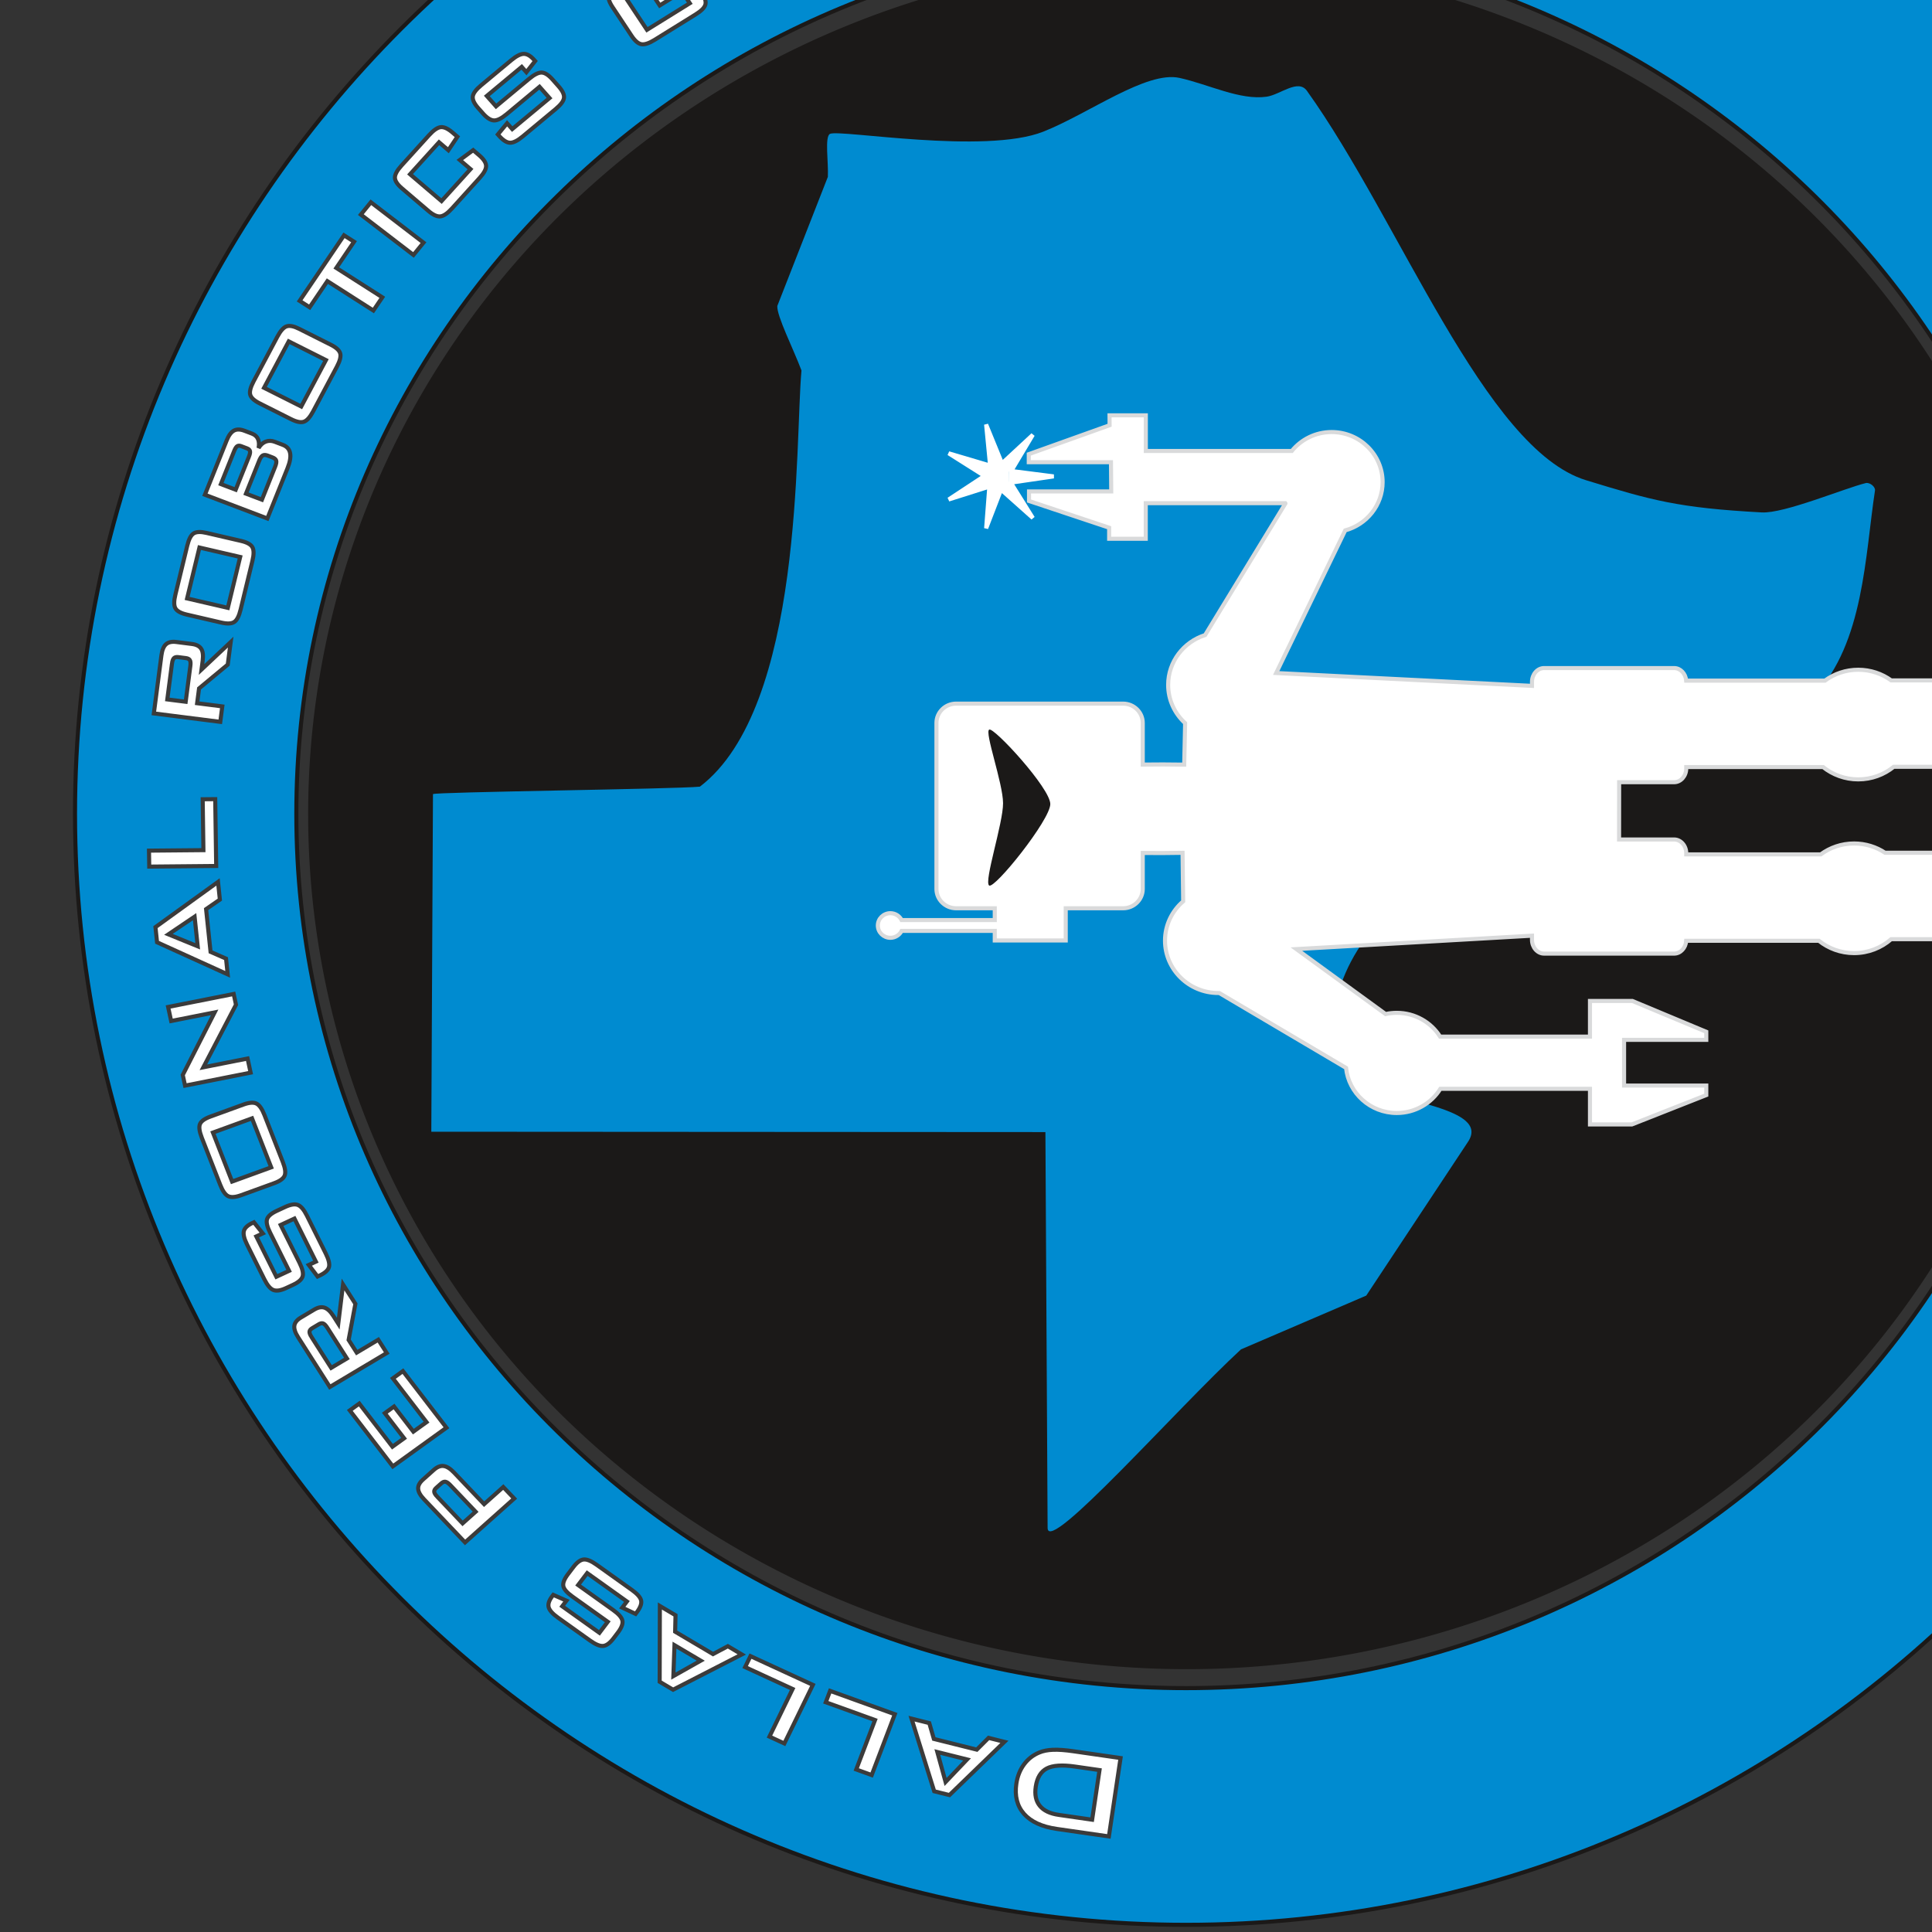 <?xml version="1.0" encoding="UTF-8" standalone="no"?>
<!-- Created with Inkscape (http://www.inkscape.org/) -->

<svg
   xmlns:dc="http://purl.org/dc/elements/1.1/"
   xmlns:cc="http://creativecommons.org/ns#"
   xmlns:rdf="http://www.w3.org/1999/02/22-rdf-syntax-ns#"
   xmlns:svg="http://www.w3.org/2000/svg"
   xmlns="http://www.w3.org/2000/svg"
   xmlns:sodipodi="http://sodipodi.sourceforge.net/DTD/sodipodi-0.dtd"
   xmlns:inkscape="http://www.inkscape.org/namespaces/inkscape"
   width="12in"
   height="12in"
   viewBox="0 0 304.8 304.8"
   version="1.1"
   id="svg331"
   inkscape:version="0.92.2 (5c3e80d, 2017-08-06)"
   sodipodi:docname="DPRGLogoTileOversize.svg">
  <rect x="0" y="0" width="304.8" height="304.8" fill="#333333" stroke="none"/>
  <defs
     id="defs325">
    <pattern
       y="0"
       x="0"
       height="6"
       width="6"
       patternUnits="userSpaceOnUse"
       id="EMFhbasepattern" />
  </defs>
  <sodipodi:namedview
     id="base"
     pagecolor="#ffffff"
     bordercolor="#666666"
     borderopacity="1.0"
     inkscape:pageopacity="0.0"
     inkscape:pageshadow="2"
     inkscape:zoom="0.51086293"
     inkscape:cx="510.66218"
     inkscape:cy="695.2862"
     inkscape:document-units="mm"
     inkscape:current-layer="layer1"
     showgrid="false"
     units="in"
     inkscape:window-width="1858"
     inkscape:window-height="1058"
     inkscape:window-x="1912"
     inkscape:window-y="-8"
     inkscape:window-maximized="1" />
  <g
     inkscape:label="Layer 1"
     inkscape:groupmode="layer"
     id="layer1"
     transform="translate(0,7.8)">
    <g
       inkscape:tile-y0="240"
       inkscape:tile-x0="240"
       id="use11253"
       transform="matrix(0.07,0,0,0.07,-5693.79,280.661)">
      <path
         style="fill:#ff5555;fill-rule:evenodd;stroke:#ff8080;stroke-width:4.8;stroke-linecap:butt;stroke-linejoin:miter;stroke-miterlimit:4;stroke-dasharray:none;stroke-opacity:1"
         d="m 288,786.517 v 96"
         id="path513"
         inkscape:connector-curvature="0"
         sodipodi:nodetypes="cc" />
      <path
         sodipodi:nodetypes="cc"
         inkscape:connector-curvature="0"
         id="path515"
         d="M 336,834.517 H 240"
         style="fill:#ff5555;fill-rule:evenodd;stroke:#ff8080;stroke-width:4.8;stroke-linecap:butt;stroke-linejoin:miter;stroke-miterlimit:4;stroke-dasharray:none;stroke-opacity:1" />
    </g>
    <g
       inkscape:tile-y0="240"
       inkscape:tile-x0="240"
       id="use11255"
       transform="matrix(0.07,0,0,0.07,-5693.79,585.461)">
      <path
         style="fill:#ff5555;fill-rule:evenodd;stroke:#ff8080;stroke-width:4.8;stroke-linecap:butt;stroke-linejoin:miter;stroke-miterlimit:4;stroke-dasharray:none;stroke-opacity:1"
         d="m 288,786.517 v 96"
         id="path519"
         inkscape:connector-curvature="0"
         sodipodi:nodetypes="cc" />
      <path
         sodipodi:nodetypes="cc"
         inkscape:connector-curvature="0"
         id="path521"
         d="M 336,834.517 H 240"
         style="fill:#ff5555;fill-rule:evenodd;stroke:#ff8080;stroke-width:4.8;stroke-linecap:butt;stroke-linejoin:miter;stroke-miterlimit:4;stroke-dasharray:none;stroke-opacity:1" />
    </g>
    <g
       inkscape:tile-y0="240"
       inkscape:tile-x0="240"
       id="use11279"
       transform="matrix(0.07,0,0,0.07,-5388.99,280.661)">
      <path
         style="fill:#ff5555;fill-rule:evenodd;stroke:#ff8080;stroke-width:4.8;stroke-linecap:butt;stroke-linejoin:miter;stroke-miterlimit:4;stroke-dasharray:none;stroke-opacity:1"
         d="m 288,786.517 v 96"
         id="path525"
         inkscape:connector-curvature="0"
         sodipodi:nodetypes="cc" />
      <path
         sodipodi:nodetypes="cc"
         inkscape:connector-curvature="0"
         id="path527"
         d="M 336,834.517 H 240"
         style="fill:#ff5555;fill-rule:evenodd;stroke:#ff8080;stroke-width:4.8;stroke-linecap:butt;stroke-linejoin:miter;stroke-miterlimit:4;stroke-dasharray:none;stroke-opacity:1" />
    </g>
    <g
       inkscape:tile-y0="240"
       inkscape:tile-x0="240"
       id="use11281"
       transform="matrix(0.07,0,0,0.07,-5388.99,585.461)">
      <path
         style="fill:#ff5555;fill-rule:evenodd;stroke:#ff8080;stroke-width:4.8;stroke-linecap:butt;stroke-linejoin:miter;stroke-miterlimit:4;stroke-dasharray:none;stroke-opacity:1"
         d="m 288,786.517 v 96"
         id="path531"
         inkscape:connector-curvature="0"
         sodipodi:nodetypes="cc" />
      <path
         sodipodi:nodetypes="cc"
         inkscape:connector-curvature="0"
         id="path533"
         d="M 336,834.517 H 240"
         style="fill:#ff5555;fill-rule:evenodd;stroke:#ff8080;stroke-width:4.8;stroke-linecap:butt;stroke-linejoin:miter;stroke-miterlimit:4;stroke-dasharray:none;stroke-opacity:1" />
    </g>
    <path
       d="M 48.937,120.646 A 138.305,134.568 0 0 1 187.241,-13.922 138.305,134.568 0 1 1 48.937,120.646 Z"
       style="fill:#1b1918;fill-rule:evenodd;stroke:#1b1918;stroke-width:0.643;stroke-linecap:butt;stroke-linejoin:miter;stroke-dasharray:none"
       id="path815"
       inkscape:connector-curvature="0" />
    <path
       d="m 68.307,117.485 c 0,-0.342 38.425,-0.793 42.112,-1.181 16.449,-12.537 14.973,-54.253 16.027,-65.654 -1.271,-3.394 -3.918,-8.607 -3.814,-10.182 l 7.974,-20.365 c 0.116,-2.262 -0.534,-6.391 0.347,-6.788 1.604,-0.722 24.428,3.293 33.629,-0.34 7.165,-2.828 16.285,-9.633 21.495,-8.485 4.622,1.018 9.567,3.575 13.773,2.962 2.111,-0.308 4.945,-2.865 6.335,-0.925 14.674,20.479 28.062,56.544 44.03,61.433 10.324,3.161 14.476,4.366 27.738,5.081 3.532,0.191 12.968,-3.783 16.398,-4.629 0.609,-0.15 1.546,0.571 1.453,1.179 -1.565,10.251 -1.747,24.014 -9.533,32.31 l -26.348,8.825 c -15.253,10.461 -39.738,21.703 -45.759,31.384 -6.021,9.681 -3.852,18.59 0.355,20.886 5.696,3.109 20.634,3.968 17.089,9.327 l -16.062,24.274 -19.762,8.485 c -10.169,9.39 -30.484,32.486 -30.508,28.171 l -0.347,-62.451 -96.883,-0.058 z"
       style="fill:#008bd0;fill-rule:evenodd;stroke-width:2.978"
       id="path817"
       inkscape:connector-curvature="0" />
    <path
       inkscape:connector-curvature="0"
       id="path819"
       style="fill:#ffffff;fill-rule:evenodd;stroke:#d9dadb;stroke-width:0.643;stroke-linecap:butt;stroke-linejoin:miter;stroke-dasharray:none"
       d="m 218.596,152.181 c 0.568,-0.126 1.158,-0.193 1.764,-0.193 2.883,0 5.417,1.503 6.837,3.752 h 23.643 v -5.622 h 6.699 l 11.651,4.862 v 1.269 h -12.969 v 7.213 h 12.969 v 1.505 l -11.731,4.627 h -6.619 v -5.622 h -23.6 c -1.412,2.287 -3.969,3.821 -6.88,3.821 -4.158,0 -7.597,-3.13 -8.001,-7.116 l -20.002,-11.816 c -0.05,0 -0.104,0 -0.156,0 -4.629,0 -8.405,-3.71 -8.405,-8.26 0,-2.469 1.112,-4.689 2.868,-6.205 l -0.1,-7.651 c -2.191,0.042 -4.283,0.048 -6.279,0.024 v 5.681 c 0,1.674 -1.393,3.043 -3.096,3.043 h -9.054 v 5.079 h -11.197 v -1.508 h -14.695 c -0.323,0.643 -0.997,1.088 -1.774,1.088 -1.089,0 -1.977,-0.873 -1.977,-1.943 0,-1.07 0.888,-1.943 1.977,-1.943 0.777,0 1.451,0.445 1.773,1.088 h 14.696 v -1.862 h -6.104 c -1.703,0 -3.096,-1.369 -3.096,-3.043 v -26.198 c 0,-1.674 1.393,-3.043 3.096,-3.043 h 26.355 c 1.703,0 3.096,1.369 3.096,3.043 v 6.57 c 2.072,-0.03 4.252,-0.028 6.541,0.01 l 0.143,-6.546 c -1.645,-1.51 -2.676,-3.658 -2.676,-6.035 0,-3.667 2.454,-6.788 5.831,-7.861 l 12.676,-20.774 c 0,-0.012 -0.01,-0.023 -0.02,-0.035 h -22.02 v 5.622 h -4.037 -1.74 v -1.749 l -12.641,-4.218 v -1.504 h 12.97 l -0.04,-4.609 h -12.969 v -1.269 l 12.75,-4.565 -0.01,-1.563 h 5.728 v 5.623 h 23.028 c 1.475,-1.818 3.747,-2.988 6.288,-2.988 4.429,0 8.041,3.55 8.041,7.902 0,3.624 -2.506,6.691 -5.902,7.616 l -10.89,22.499 40.359,2.029 v -0.636 c 0,-1.195 0.859,-2.173 1.909,-2.173 h 20.516 c 0.993,0 1.815,0.876 1.901,1.982 h 21.889 c 1.468,-1.078 3.288,-1.718 5.254,-1.718 1.945,0 3.746,0.626 5.205,1.683 h 18.015 v -4.032 h 18.088 v 21.083 h -18.088 v -3.42 h -17.623 c -1.523,1.238 -3.474,1.983 -5.597,1.983 -2.102,0 -4.035,-0.732 -5.552,-1.948 h -21.583 v 0.22 c 0,1.195 -0.859,2.173 -1.909,2.173 h -8.678 l -0.01,9.036 h 8.688 c 1.05,0 1.909,0.978 1.909,2.173 v 0.175 h 21.223 c 1.468,-1.078 3.288,-1.718 5.255,-1.718 1.806,0 3.489,0.54 4.889,1.465 h 18.791 v -4.494 h 18.089 v 21.083 h -18.089 v -2.958 h -17.826 c -1.558,1.367 -3.61,2.2 -5.854,2.2 -2.102,0 -4.036,-0.731 -5.553,-1.947 h -20.93 c -0.07,1.127 -0.898,2.026 -1.904,2.026 h -20.516 c -1.05,0 -1.909,-0.978 -1.909,-2.173 v -0.654 l -37.172,2.115 z" />
    <path
       inkscape:connector-curvature="0"
       id="path821"
       style="fill:#1b1918;fill-rule:evenodd;stroke-width:2.978"
       d="m 156.047,131.898 c -0.846,-0.626 2.214,-9.821 2.2,-12.982 -0.01,-3.162 -2.975,-11.287 -2.176,-11.616 0.799,-0.33 9.637,9.263 9.629,11.753 0,2.49 -8.807,13.473 -9.653,12.846 z" />
    <path
       d="m 11.833,120.584 c 0,-96.544 78.741,-175.285 175.284,-175.285 96.542,0 175.283,78.741 175.283,175.285 0,96.544 -78.741,175.285 -175.283,175.285 -96.543,0 -175.284,-78.742 -175.284,-175.285 z m 34.92,0 c 0,-75.975 63.054,-137.94 140.364,-137.94 77.309,0 140.363,61.965 140.363,137.94 0,75.975 -63.054,137.94 -140.363,137.94 -77.31,0 -140.364,-61.965 -140.364,-137.94 z"
       style="fill:#008bd0;fill-rule:evenodd;stroke:#1b1918;stroke-width:0.643;stroke-linecap:butt;stroke-linejoin:miter;stroke-dasharray:none"
       id="path824"
       inkscape:connector-curvature="0" />
    <path
       d="m 330.338,201.689 -10.062,-2.131 1.317,-2.287 6.909,1.673 -4.099,-6.552 0.865,-1.502 6.996,1.521 -4.223,-6.337 1.14,-1.98 5.886,9.383 -0.857,1.488 -7.12,-1.49 4.113,6.713 z m 8.747,-17.34 -10.232,-0.535 1.022,-2.47 7.051,0.575 -4.871,-5.844 0.67,-1.622 7.119,0.411 -4.967,-5.611 0.884,-2.138 6.993,8.366 -0.665,1.607 -7.239,-0.362 4.906,6.001 z m 6.542,-18.657 -10.186,1.271 0.666,-2.618 7.048,-0.672 -5.627,-4.912 0.437,-1.72 7.093,-0.846 -5.691,-4.666 0.576,-2.266 8.075,7.028 -0.433,1.704 -7.203,0.916 5.683,5.061 z m 0.878,-19.889 0.08,-0.446 c 0.04,-0.219 0.119,-0.36 0.244,-0.427 0.13,-0.062 0.35,-0.062 0.666,0.01 l 1.785,0.382 c 0.345,0.074 0.561,0.172 0.644,0.288 0.08,0.12 0.08,0.428 0,0.928 l -0.382,2.214 c -0.04,0.219 -0.123,0.359 -0.253,0.426 -0.128,0.062 -0.353,0.061 -0.668,-0.01 l -1.786,-0.382 c -0.337,-0.072 -0.549,-0.169 -0.632,-0.285 -0.08,-0.121 -0.08,-0.429 0,-0.929 z m 2.581,-7.632 0.258,-3.34 c 0.141,-1.823 0,-3.123 -0.412,-3.892 -0.417,-0.774 -1.186,-1.214 -2.308,-1.319 -0.973,-0.092 -1.723,0.142 -2.247,0.705 -0.524,0.558 -0.834,1.466 -0.931,2.719 l -0.353,4.564 z m 1.568,2.782 -9.456,-0.889 0.554,-7.158 c 0.159,-2.053 0.687,-3.591 1.585,-4.616 0.894,-1.026 2.095,-1.466 3.605,-1.324 1.584,0.149 2.731,0.844 3.435,2.083 0.704,1.244 0.963,3.041 0.78,5.4 z m 1.209,-17.38 -9.49,0.227 -0.153,-9.607 c -0.01,-0.887 0.121,-1.53 0.403,-1.928 0.282,-0.398 0.75,-0.602 1.401,-0.618 l 2.098,-0.05 c 0.651,-0.016 1.125,0.171 1.42,0.559 0.294,0.384 0.45,1.02 0.464,1.898 l 0.113,7.047 3.703,-0.089 z m -7.991,-8.312 0.1,5.941 2.517,-0.06 -0.1,-5.941 c 0,-0.45 -0.07,-0.76 -0.191,-0.925 -0.118,-0.165 -0.318,-0.244 -0.594,-0.238 l -0.984,0.024 c -0.277,0.01 -0.474,0.095 -0.587,0.266 -0.113,0.171 -0.168,0.484 -0.161,0.934 z m -1.399,-14.665 0.738,5.881 2.601,-0.422 -0.738,-5.881 c -0.06,-0.446 -0.154,-0.744 -0.29,-0.892 -0.136,-0.148 -0.343,-0.199 -0.616,-0.155 l -1.082,0.176 c -0.274,0.045 -0.46,0.16 -0.554,0.345 -0.09,0.185 -0.115,0.503 -0.06,0.948 z m 8.836,7.153 -9.398,1.526 -1.194,-9.51 c -0.109,-0.87 -0.04,-1.526 0.193,-1.96 0.236,-0.438 0.678,-0.709 1.322,-0.814 l 2.208,-0.358 c 0.637,-0.103 1.121,0.018 1.456,0.363 0.33,0.341 0.55,0.951 0.659,1.821 l 0.182,1.449 2.929,-5.601 0.464,3.696 -3.004,5.006 0.305,2.426 3.56,-0.578 z m -11.882,-24.258 1.751,7.872 5.753,-1.637 -1.751,-7.872 -1.96,0.558 0.914,4.109 -1.637,0.466 -1.464,-6.579 3.183,-0.906 c 0.842,-0.24 1.456,-0.22 1.844,0.065 0.387,0.284 0.698,0.95 0.932,2.002 l 1.666,7.488 c 0.234,1.052 0.239,1.805 0.02,2.262 -0.222,0.458 -0.755,0.804 -1.597,1.044 l -4.86,1.383 c -0.838,0.239 -1.449,0.217 -1.836,-0.067 -0.388,-0.284 -0.698,-0.95 -0.932,-2.002 l -1.666,-7.488 c -0.232,-1.043 -0.241,-1.795 -0.03,-2.251 0.215,-0.46 0.714,-0.801 1.491,-1.022 l 0.246,-0.07 0.92,2.365 z m 1.368,-9.917 -0.132,-0.429 c -0.06,-0.21 -0.06,-0.378 0.02,-0.507 0.08,-0.126 0.276,-0.25 0.58,-0.369 l 1.719,-0.673 c 0.332,-0.131 0.563,-0.167 0.686,-0.113 0.125,0.058 0.262,0.324 0.41,0.805 l 0.655,2.129 c 0.06,0.21 0.05,0.379 -0.03,0.51 -0.08,0.126 -0.279,0.251 -0.583,0.37 l -1.719,0.673 c -0.326,0.127 -0.553,0.163 -0.676,0.109 -0.125,-0.058 -0.262,-0.325 -0.41,-0.805 z m -0.851,-8.116 -3.237,-7.78 -5.372,2.84 3.236,7.78 z m -3.947,4.954 c -0.783,0.414 -1.387,0.524 -1.814,0.332 -0.427,-0.192 -0.845,-0.778 -1.256,-1.768 l -3.107,-7.468 c -0.415,-0.997 -0.55,-1.738 -0.406,-2.227 0.144,-0.489 0.607,-0.938 1.39,-1.351 l 4.539,-2.399 c 0.786,-0.416 1.393,-0.527 1.822,-0.332 0.428,0.196 0.846,0.782 1.255,1.764 l 3.107,7.468 c 0.411,0.989 0.544,1.727 0.402,2.219 -0.143,0.493 -0.607,0.947 -1.393,1.363 z m -11.18,-22.4 2.725,5.081 2.25,-1.53 -2.724,-5.082 c -0.207,-0.385 -0.401,-0.616 -0.577,-0.693 -0.177,-0.076 -0.385,-0.032 -0.622,0.129 l -0.937,0.636 c -0.237,0.161 -0.368,0.349 -0.39,0.56 -0.02,0.212 0.07,0.513 0.275,0.897 z m 10.632,2.694 -8.133,5.53 -4.407,-8.217 c -0.403,-0.751 -0.571,-1.383 -0.504,-1.886 0.07,-0.506 0.379,-0.95 0.937,-1.329 l 1.911,-1.299 c 0.551,-0.375 1.039,-0.476 1.468,-0.306 0.422,0.169 0.837,0.633 1.24,1.385 l 0.671,1.251 0.754,-6.435 1.712,3.193 -1.029,5.921 1.125,2.097 3.08,-2.095 z m -19.534,-16.593 4.549,6.291 4.606,-4.215 -4.549,-6.291 -1.569,1.436 2.374,3.284 -1.31,1.199 -3.803,-5.258 2.549,-2.332 c 0.674,-0.617 1.239,-0.891 1.698,-0.818 0.458,0.074 0.99,0.528 1.598,1.369 l 4.328,5.985 c 0.608,0.841 0.895,1.519 0.866,2.039 -0.03,0.52 -0.383,1.087 -1.057,1.704 l -3.892,3.56 c -0.671,0.614 -1.234,0.885 -1.692,0.812 -0.458,-0.074 -0.991,-0.528 -1.598,-1.369 l -4.328,-5.985 c -0.603,-0.834 -0.894,-1.51 -0.87,-2.024 0.02,-0.517 0.347,-1.064 0.968,-1.633 l 0.198,-0.181 1.724,1.703 z"
       style="fill:#ffffff;fill-rule:evenodd;stroke:#3b3b3b;stroke-width:0.643;stroke-linecap:butt;stroke-linejoin:miter;stroke-dasharray:none"
       id="path826"
       inkscape:connector-curvature="0" />
    <path
       d="m 173.465,271.457 -3.842,-0.553 c -2.044,-0.295 -3.537,-0.196 -4.481,0.296 -0.945,0.496 -1.526,1.453 -1.737,2.87 -0.188,1.266 0.02,2.271 0.636,3.024 0.612,0.753 1.61,1.232 2.995,1.431 l 5.263,0.758 z m 3.318,-1.9 -1.841,12.365 -8.215,-1.183 c -2.341,-0.337 -4.063,-1.128 -5.166,-2.368 -1.099,-1.243 -1.506,-2.839 -1.216,-4.787 0.173,-1.158 0.575,-2.16 1.203,-3.012 0.628,-0.856 1.428,-1.482 2.402,-1.885 0.602,-0.256 1.331,-0.4 2.178,-0.433 0.846,-0.034 1.917,0.043 3.203,0.229 z m -18.323,-2.558 -8.673,8.398 -2.402,-0.599 -3.579,-11.457 2.801,0.699 0.723,2.5 6.774,1.691 1.861,-1.855 z m -5.891,2.777 -4.695,-1.172 1.305,4.727 z m -11.398,-7.132 -3.649,9.595 -2.439,-0.881 2.966,-7.798 -7.772,-2.806 0.683,-1.796 z m -12.93,-4.633 -4.499,9.246 -2.351,-1.083 3.657,-7.515 -7.494,-3.451 0.842,-1.731 z m -11.212,-4.798 -10.837,5.563 -2.12,-1.254 0.03,-11.956 2.471,1.462 -0.06,2.592 5.976,3.535 2.342,-1.244 z m -6.478,0.982 -4.142,-2.45 -0.176,4.884 z m -21.854,-8.584 5.87,4.19 1.318,-1.74 -5.554,-3.965 c -0.874,-0.623 -1.36,-1.176 -1.455,-1.659 -0.1,-0.486 0.139,-1.107 0.71,-1.86 l 0.858,-1.133 c 0.573,-0.756 1.116,-1.159 1.632,-1.211 0.513,-0.055 1.201,0.227 2.06,0.841 l 5.535,3.951 c 0.88,0.628 1.371,1.19 1.477,1.685 0.106,0.496 -0.128,1.119 -0.702,1.876 l -0.172,0.227 -2.104,-0.987 0.735,-0.971 -6.27,-4.476 -1.427,1.883 5.525,3.943 c 0.87,0.621 1.358,1.18 1.458,1.676 0.1,0.496 -0.134,1.12 -0.702,1.87 l -0.699,0.922 c -0.561,0.74 -1.102,1.139 -1.62,1.195 -0.518,0.055 -1.213,-0.23 -2.083,-0.852 l -5.064,-3.615 c -0.86,-0.614 -1.347,-1.167 -1.467,-1.657 -0.119,-0.491 0.07,-1.068 0.579,-1.734 l 0.149,-0.198 2.082,0.916 z m -7.575,-16.997 -7.753,6.924 -6.463,-6.795 c -0.598,-0.628 -0.908,-1.186 -0.936,-1.673 -0.03,-0.487 0.227,-0.967 0.759,-1.443 l 1.714,-1.531 c 0.532,-0.475 1.05,-0.678 1.551,-0.609 0.499,0.066 1.048,0.412 1.639,1.034 l 4.741,4.984 3.025,-2.702 z m -12.137,-0.282 3.997,4.202 2.057,-1.837 -3.997,-4.202 c -0.303,-0.318 -0.561,-0.495 -0.769,-0.529 -0.208,-0.035 -0.427,0.051 -0.653,0.253 l -0.803,0.718 c -0.227,0.202 -0.332,0.406 -0.313,0.61 0.02,0.204 0.178,0.468 0.481,0.786 z m 1.449,-10.889 -8.46,6.097 -6.788,-8.827 1.494,-1.077 5.232,6.804 1.844,-1.329 -3.047,-3.963 1.457,-1.05 3.047,3.963 2.081,-1.5 -5.311,-6.908 1.583,-1.142 z m -21.286,-14.304 3.1,4.861 2.485,-1.482 -3.1,-4.861 c -0.235,-0.368 -0.454,-0.589 -0.651,-0.661 -0.198,-0.073 -0.429,-0.029 -0.691,0.127 l -1.033,0.617 c -0.263,0.156 -0.406,0.337 -0.428,0.54 -0.02,0.203 0.08,0.491 0.318,0.86 z m 11.869,2.521 -8.98,5.357 -5.012,-7.86 c -0.459,-0.719 -0.654,-1.325 -0.586,-1.807 0.07,-0.486 0.409,-0.914 1.025,-1.282 l 2.109,-1.258 c 0.609,-0.363 1.151,-0.464 1.63,-0.302 0.473,0.159 0.941,0.602 1.399,1.321 l 0.764,1.197 0.754,-6.181 1.948,3.054 -1.067,5.689 1.278,2.006 3.402,-2.029 z m -20.581,-18.396 3.165,6.362 2.009,-0.932 -2.994,-6.021 c -0.471,-0.947 -0.635,-1.655 -0.485,-2.124 0.148,-0.472 0.659,-0.911 1.529,-1.315 l 1.308,-0.608 c 0.874,-0.406 1.55,-0.513 2.031,-0.324 0.48,0.185 0.953,0.746 1.417,1.678 l 2.984,5.999 c 0.475,0.954 0.638,1.672 0.491,2.156 -0.146,0.485 -0.655,0.927 -1.529,1.333 l -0.262,0.122 -1.385,-1.827 1.121,-0.52 -3.381,-6.796 -2.174,1.01 2.979,5.987 c 0.469,0.943 0.63,1.657 0.479,2.14 -0.153,0.483 -0.662,0.926 -1.528,1.328 l -1.065,0.494 c -0.854,0.397 -1.527,0.502 -2.012,0.315 -0.486,-0.187 -0.962,-0.755 -1.431,-1.698 l -2.731,-5.489 c -0.464,-0.932 -0.626,-1.641 -0.495,-2.128 0.132,-0.487 0.583,-0.907 1.351,-1.264 l 0.229,-0.106 1.398,1.754 z m 2.35,-10.899 -3.023,-7.73 -6.17,2.245 3.023,7.73 z m -4.743,4.394 c -0.899,0.327 -1.577,0.379 -2.037,0.158 -0.46,-0.221 -0.881,-0.819 -1.265,-1.802 l -2.902,-7.42 c -0.387,-0.99 -0.482,-1.711 -0.287,-2.166 0.196,-0.456 0.742,-0.844 1.641,-1.171 l 5.213,-1.897 c 0.903,-0.329 1.585,-0.382 2.046,-0.157 0.462,0.225 0.882,0.824 1.264,1.799 l 2.901,7.42 c 0.385,0.983 0.479,1.7 0.284,2.16 -0.194,0.459 -0.742,0.853 -1.645,1.182 z m 1.495,-19.334 -10.342,2.049 -0.362,-1.681 5.032,-9.875 -6.864,1.36 -0.477,-2.215 10.342,-2.049 0.364,1.693 -5.147,9.873 6.974,-1.382 z m -3.616,-15.505 -11.144,-5.062 -0.25,-2.391 9.868,-7.131 0.292,2.788 -2.174,1.503 0.706,6.742 2.442,1.069 z m -4.731,-4.428 -0.489,-4.673 -4.131,2.787 z m 2.918,-12.67 -10.563,0.097 -0.04,-2.518 8.586,-0.078 -0.114,-8.028 1.977,-0.018 z m -6.976,-31.933 -0.738,5.655 2.9,0.368 0.738,-5.655 c 0.06,-0.428 0.03,-0.733 -0.08,-0.909 -0.106,-0.176 -0.315,-0.284 -0.621,-0.323 l -1.206,-0.153 c -0.306,-0.039 -0.535,0.013 -0.684,0.157 -0.149,0.144 -0.254,0.431 -0.31,0.86 z m 7.619,9.193 -10.481,-1.329 1.194,-9.146 c 0.109,-0.837 0.35,-1.424 0.716,-1.756 0.368,-0.336 0.912,-0.458 1.632,-0.367 l 2.462,0.313 c 0.71,0.09 1.198,0.343 1.467,0.76 0.265,0.412 0.343,1.04 0.234,1.877 l -0.182,1.393 4.601,-4.327 -0.465,3.554 -4.525,3.755 -0.305,2.334 3.97,0.504 z m 1.194,-17.984 1.945,-8.028 -6.425,-1.489 -1.946,8.029 z m -6.479,1.061 c -0.936,-0.217 -1.53,-0.541 -1.785,-0.974 -0.255,-0.432 -0.26,-1.155 -0.01,-2.175 l 1.868,-7.706 c 0.249,-1.028 0.585,-1.676 1.011,-1.947 0.425,-0.27 1.104,-0.295 2.04,-0.078 l 5.428,1.258 c 0.941,0.218 1.538,0.543 1.793,0.98 0.253,0.436 0.258,1.158 0.01,2.171 l -1.868,7.706 c -0.247,1.021 -0.583,1.664 -1.009,1.939 -0.426,0.274 -1.11,0.303 -2.05,0.085 z m 12.711,-15.161 -9.849,-3.746 3.432,-8.562 c 0.321,-0.8 0.704,-1.317 1.142,-1.553 0.441,-0.239 0.997,-0.231 1.672,0.026 l 1.185,0.451 c 0.446,0.17 0.759,0.449 0.935,0.836 0.178,0.393 0.207,0.867 0.1,1.435 0.305,-0.503 0.682,-0.841 1.131,-1.012 0.449,-0.171 0.924,-0.163 1.425,0.027 l 1.262,0.48 c 0.644,0.245 1.028,0.673 1.153,1.287 0.124,0.615 -0.01,1.417 -0.407,2.409 z m -5.241,-10.631 -2.088,5.207 2.334,0.887 2.087,-5.207 c 0.162,-0.402 0.217,-0.697 0.171,-0.883 -0.05,-0.187 -0.198,-0.331 -0.458,-0.43 l -0.932,-0.354 c -0.261,-0.099 -0.467,-0.095 -0.626,0.01 -0.162,0.103 -0.324,0.361 -0.488,0.771 z m 3.96,1.506 -2.088,5.207 2.512,0.955 2.088,-5.207 c 0.176,-0.439 0.229,-0.762 0.164,-0.968 -0.07,-0.207 -0.258,-0.371 -0.584,-0.495 l -0.753,-0.286 c -0.327,-0.124 -0.587,-0.133 -0.783,-0.025 -0.195,0.107 -0.38,0.379 -0.556,0.819 z m 6.631,-8.541 3.894,-7.325 -5.87,-2.95 -3.893,7.325 z m -6.558,-0.491 c -0.855,-0.43 -1.35,-0.883 -1.49,-1.362 -0.14,-0.478 0.04,-1.18 0.531,-2.111 l 3.737,-7.031 c 0.499,-0.938 0.988,-1.487 1.469,-1.649 0.48,-0.163 1.145,-0.028 2,0.402 l 4.959,2.492 c 0.86,0.432 1.359,0.887 1.497,1.369 0.138,0.482 -0.04,1.184 -0.529,2.108 l -3.738,7.031 c -0.495,0.932 -0.981,1.476 -1.464,1.642 -0.482,0.166 -1.153,0.033 -2.012,-0.399 z m 12.087,-21.37 7.258,4.636 -1.41,2.081 -7.257,-4.636 -2.794,4.125 -1.582,-1.01 7.004,-10.342 1.582,1.01 z m 12.173,-2.047 -8.301,-6.369 1.583,-1.944 8.302,6.369 z m 4.036,-17.778 -4.573,5.043 4.965,4.235 4.573,-5.043 -1.688,-1.44 2.106,-1.551 0.937,0.799 c 0.721,0.615 1.089,1.176 1.103,1.682 0.02,0.502 -0.334,1.147 -1.048,1.933 l -4.347,4.794 c -0.703,0.775 -1.312,1.188 -1.825,1.24 -0.515,0.053 -1.136,-0.229 -1.863,-0.849 l -4.195,-3.578 c -0.724,-0.617 -1.092,-1.173 -1.106,-1.673 -0.01,-0.5 0.332,-1.139 1.04,-1.919 l 4.348,-4.795 c 0.719,-0.792 1.334,-1.213 1.847,-1.263 0.513,-0.051 1.128,0.232 1.851,0.85 l 0.771,0.657 -1.427,2.131 z m 13.041,-11.894 -5.507,4.584 1.458,1.644 5.211,-4.337 c 0.82,-0.682 1.483,-1.015 1.989,-0.995 0.51,0.018 1.082,0.385 1.713,1.097 l 0.949,1.071 c 0.634,0.715 0.919,1.32 0.857,1.819 -0.06,0.496 -0.492,1.082 -1.299,1.754 l -5.193,4.321 c -0.826,0.688 -1.498,1.023 -2.02,1.009 -0.522,-0.014 -1.096,-0.378 -1.73,-1.093 l -0.191,-0.214 1.457,-1.762 0.813,0.917 5.884,-4.896 -1.578,-1.779 -5.183,4.314 c -0.817,0.679 -1.486,1.012 -2.007,0.993 -0.521,-0.021 -1.096,-0.384 -1.725,-1.092 l -0.772,-0.871 c -0.62,-0.699 -0.902,-1.302 -0.844,-1.804 0.06,-0.502 0.499,-1.093 1.316,-1.772 l 4.751,-3.954 c 0.807,-0.671 1.47,-1.005 1.99,-1.006 0.52,0 1.057,0.314 1.615,0.944 l 0.166,0.187 -1.379,1.756 z m 22.946,-15.434 -6.76,4.193 3.575,5.393 6.759,-4.193 -1.218,-1.837 -3.528,2.189 -1.017,-1.534 5.65,-3.505 1.978,2.984 c 0.523,0.789 0.722,1.425 0.593,1.908 -0.13,0.483 -0.644,1.004 -1.547,1.564 l -6.43,3.988 c -0.904,0.56 -1.607,0.795 -2.115,0.707 -0.508,-0.088 -1.022,-0.528 -1.546,-1.318 l -3.02,-4.557 c -0.521,-0.786 -0.717,-1.418 -0.588,-1.901 0.129,-0.484 0.643,-1.004 1.547,-1.565 l 6.43,-3.988 c 0.897,-0.556 1.598,-0.794 2.102,-0.713 0.507,0.079 1.004,0.486 1.486,1.214 l 0.154,0.232 -1.891,1.663 z m 14.425,-7.217 -5.252,2.549 1.318,2.535 5.252,-2.549 c 0.397,-0.193 0.642,-0.384 0.733,-0.568 0.09,-0.184 0.07,-0.412 -0.07,-0.679 l -0.548,-1.054 c -0.139,-0.267 -0.313,-0.422 -0.52,-0.462 -0.207,-0.039 -0.512,0.036 -0.909,0.229 z m -3.574,11.23 -4.762,-9.161 8.493,-4.122 c 0.777,-0.377 1.415,-0.51 1.906,-0.4 0.494,0.108 0.905,0.478 1.231,1.107 l 1.119,2.152 c 0.323,0.621 0.381,1.154 0.176,1.601 -0.203,0.443 -0.697,0.854 -1.473,1.231 l -1.294,0.628 6.29,1.293 -3.3,1.602 -5.759,-1.551 -2.167,1.052 1.803,3.47 z m 16.101,-9.44 8.062,-2.625 -2.125,-6.065 -8.062,2.625 z m -4.385,-4.767 c -0.31,-0.884 -0.343,-1.542 -0.101,-1.979 0.243,-0.437 0.872,-0.821 1.897,-1.155 l 7.739,-2.519 c 1.032,-0.336 1.779,-0.4 2.242,-0.193 0.464,0.208 0.848,0.752 1.158,1.636 l 1.796,5.124 c 0.311,0.888 0.346,1.55 0.1,1.988 -0.246,0.438 -0.876,0.822 -1.893,1.154 l -7.738,2.52 c -1.025,0.334 -1.767,0.396 -2.235,0.19 -0.467,-0.206 -0.857,-0.753 -1.168,-1.641 z m 20.137,-8.149 1.902,8.125 7.175,-1.549 -1.901,-8.125 2.534,-0.547 1.785,7.628 c 0.213,0.91 0.171,1.569 -0.129,1.986 -0.299,0.416 -0.974,0.74 -2.03,0.968 l -6.818,1.472 c -1.047,0.226 -1.793,0.213 -2.24,-0.038 -0.446,-0.251 -0.775,-0.835 -0.99,-1.753 l -1.785,-7.628 z m 16.612,7.166 -1.249,-10.174 9.448,-1.051 c 0.873,-0.097 1.521,-0.012 1.943,0.256 0.423,0.266 0.675,0.75 0.76,1.448 l 0.277,2.25 c 0.09,0.698 -0.05,1.225 -0.398,1.577 -0.346,0.351 -0.955,0.578 -1.82,0.674 l -6.93,0.771 0.487,3.97 z m 7.327,-9.351 -5.842,0.649 0.331,2.699 5.842,-0.65 c 0.443,-0.049 0.741,-0.147 0.891,-0.29 0.15,-0.143 0.207,-0.365 0.17,-0.661 l -0.129,-1.054 c -0.04,-0.297 -0.145,-0.5 -0.326,-0.606 -0.181,-0.106 -0.494,-0.136 -0.937,-0.087 z"
       style="fill:#ffffff;fill-rule:evenodd;stroke:#3b3b3b;stroke-width:0.643;stroke-linecap:butt;stroke-linejoin:miter;stroke-dasharray:none"
       id="path828"
       inkscape:connector-curvature="0" />
    <path
       d="m 155.297,67.274 -5.636,-3.56 6.525,1.932 z m 0.902,-1.638 -0.625,-6.466 2.501,6.12 z m 1.892,-0.342 4.857,-4.502 -3.406,5.7 z m 1.457,1.212 6.682,0.852 -6.749,0.987 z m -0.07,1.853 3.475,5.564 -5.01,-4.468 z m -1.551,1.099 -2.348,6.087 0.502,-6.559 z m -1.859,-0.483 -6.403,2.026 5.636,-3.711 z"
       style="fill:#ffffff;fill-rule:evenodd;stroke:#ffffff;stroke-width:0.643;stroke-linecap:butt;stroke-linejoin:miter;stroke-dasharray:none"
       id="path830"
       inkscape:connector-curvature="0" />
    <rect
       style="opacity:1;fill:#ffffff;fill-opacity:1;stroke:none;stroke-width:231.613;stroke-linejoin:round;stroke-miterlimit:4;stroke-dasharray:none;stroke-dashoffset:0;stroke-opacity:1"
       id="rect4581"
       width="3.659"
       height="3.862"
       x="-69.255"
       y="155.352"
       transform="rotate(-90)" />
  </g>
</svg>
